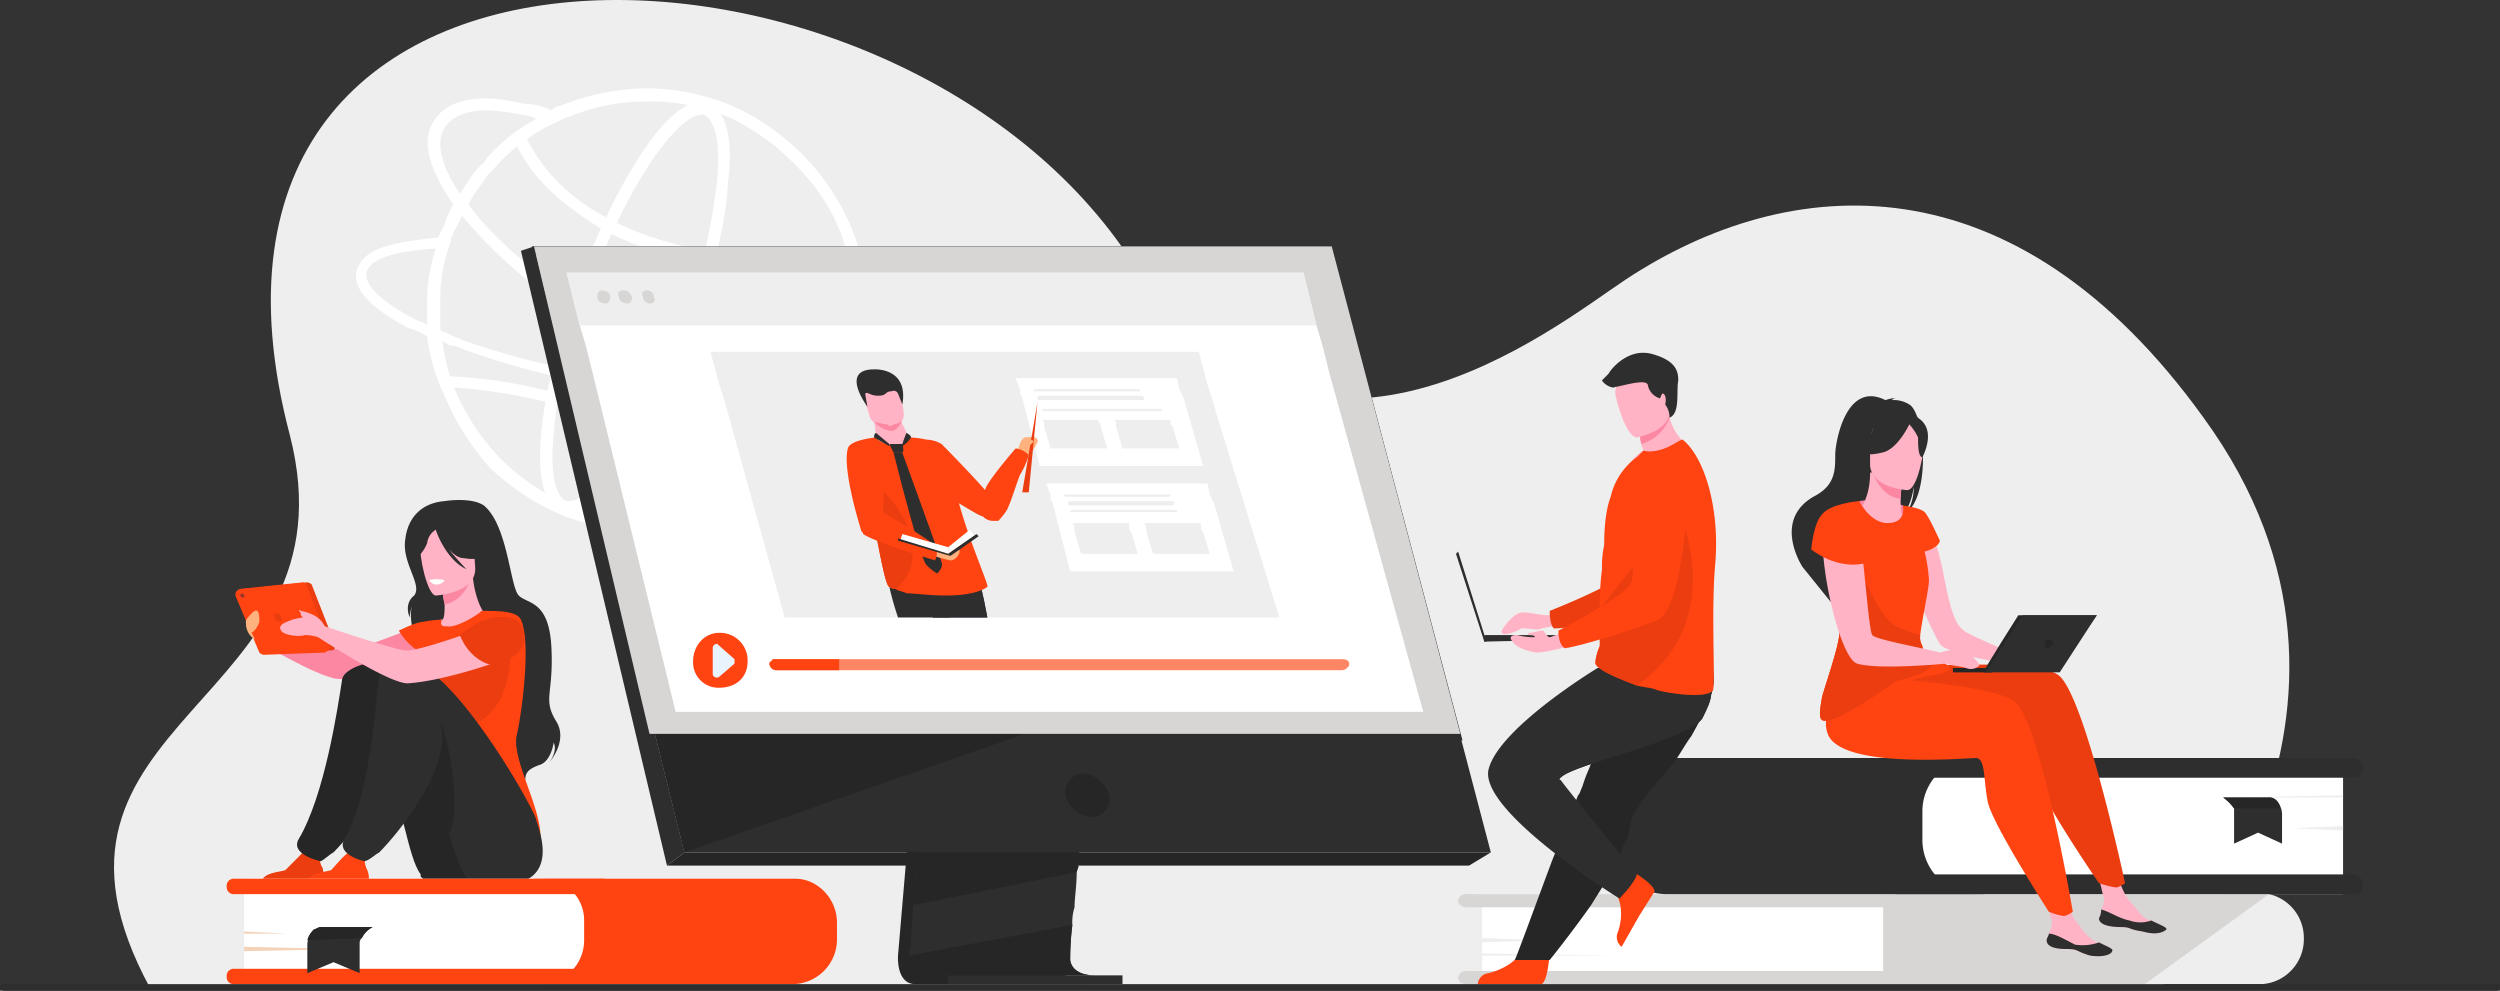 <svg id="img-slider-3" xmlns="http://www.w3.org/2000/svg" width="544" height="215.584" viewBox="0 0 544 215.584">
  <rect x="0" y="0" width="544" height="215.584" fill="#333333" stroke="none"/>
  <path id="Caminho_491" data-name="Caminho 491" d="M568.519,396.882S624.958,337.16,578,272.66c-41.262-57.333-90.113-53.511-125.684-30.1-15.177,10.033-70.194,54.944-107.187-3.344-50.748-79.311-215.8-85.044-183.547,37.266,15.177,59.244-62.605,61.155-30.354,120.4Z" transform="translate(-98.506 -181.775)" fill="#eee"/>
  <path id="Caminho_492" data-name="Caminho 492" d="M226.365,464s-16.126,6.689-18.971,6.689S187,465.433,187,465.433l.474,2.867s13.28,8.122,18.023,8.6,20.868-4.3,22.765-5.256C229.685,470.689,230.634,464.956,226.365,464Z" transform="translate(-131.983 -329.16)" fill="#fc87a3"/>
  <path id="Caminho_493" data-name="Caminho 493" d="M265.4,409.739s5.691-.956,8.537.956c5.217,4.3,5.691,17.678,7.588,19.589s6.64.956,7.114,11.467c.474,10.033-1.9,10.989.949,15.766,2.846,4.3-1.423,9.078-1.423,9.078s1.9-2.389.949-4.3c0,0-.474,3.822-2.846,4.778-2.846.956-3.32,1.911-3.32,3.344,0,0-21.817-11.467-21.817-19.589-.474-7.644-4.743-15.767-2.371-19.111a6.643,6.643,0,0,0-.949,3.344s-1.423-2.867.949-4.778c1.9-2.389-2.846-7.167-1.9-12.422C257.334,414.039,259.705,410.217,265.4,409.739Z" transform="translate(-168.643 -300.699)" fill="#2e2e2e"/>
  <path id="Caminho_494" data-name="Caminho 494" d="M265,461.722c1.423.956,3.32,1.433,5.691,2.389,8.063,1.911,11.383-5.255,12.331-10.033a3.468,3.468,0,0,0-2.846-.956h-1.423c-.949-.956-2.371-3.822-2.846-8.122h-.474l-6.166,1.911a18.025,18.025,0,0,0,.474,3.822c0,1.433,0,2.867-.474,3.344h-.474v.478C268.32,454.556,266.423,457.422,265,461.722Z" transform="translate(-172.99 -319.238)" fill="#ffb3c5"/>
  <path id="Caminho_495" data-name="Caminho 495" d="M274,446.911a18.026,18.026,0,0,0,.474,3.822c3.32-.478,5.217-3.822,5.691-5.733Z" transform="translate(-177.721 -319.238)" fill="#fc87a3"/>
  <path id="Caminho_496" data-name="Caminho 496" d="M267.238,436.289s9.011-.478,8.537-6.211c-.474-5.255.474-9.078-5.217-9.078s-6.64,2.389-6.64,4.3C263.444,427.211,265.341,436.289,267.238,436.289Z" transform="translate(-172.382 -306.704)" fill="#ffb3c5"/>
  <path id="Caminho_497" data-name="Caminho 497" d="M262.364,420.79c.949-1.433,2.371-1.433,2.846-.956a6.258,6.258,0,0,1,8.063.956,8.314,8.314,0,0,0,3.794,5.733,9.412,9.412,0,0,1-5.217.478c-1.423,0-2.371-.956-3.32-1.911,1.9,2.389,3.794,4.3,3.794,4.3-4.269-1.911-6.64-8.122-6.64-8.6a3.93,3.93,0,0,0-1.9,2.867c-.474,1.433-1.9,3.344-2.846,3.344A9.888,9.888,0,0,1,262.364,420.79Z" transform="translate(-170.828 -305.539)" fill="#2e2e2e"/>
  <path id="Caminho_498" data-name="Caminho 498" d="M279.611,487.233c.949-3.822,3.32-20.067.949-25.322C279.611,460,275.817,460,272.023,460c-.949.956-5.691,3.822-7.589,3.344h-.474c-.949,0-.949-.956-.474-1.433a24.039,24.039,0,0,0-4.269.478c-1.423,0-5.217,1.911-5.217,1.911a13.5,13.5,0,0,0,4.743,4.778c-.474,4.3,0,6.211,4.743,15.767,3.32,8.122-.474,15.767-.474,15.767s21.343,17.678,21.817,8.6C284.828,502.522,278.663,492.489,279.611,487.233Z" transform="translate(-167.207 -327.071)" fill="#ff4311"/>
  <path id="Caminho_499" data-name="Caminho 499" d="M247.822,532.255c-.949,0-1.9-.956-2.846-1.911v-.478c-2.846-3.822-3.794-15.289-9.011-27.711-1.423-2.867-6.166-3.344-7.588-6.689,0,0-3.32-10.989,6.166-11.467,9.486,0,25.137,30.578,25.611,33.922C260.153,520.789,266.319,534.166,247.822,532.255Z" transform="translate(-153.44 -339.604)" fill="#262626"/>
  <path id="Caminho_500" data-name="Caminho 500" d="M191,576.689h13.28a7.159,7.159,0,0,0,0-3.344,2.863,2.863,0,0,1,0-3.344,4.25,4.25,0,0,1-2.371.478c-.474,0-1.423-.478-1.9-.478l-3.794,3.822C195.269,574.3,191,574.3,191,576.689Z" transform="translate(-134.086 -384.516)" fill="#eb3d0f"/>
  <path id="Caminho_501" data-name="Caminho 501" d="M282.562,473s1.9,15.767-9.486,19.111c-11.383,3.822-14.7-14.811-5.217-15.767A100.384,100.384,0,0,0,282.562,473Z" transform="translate(-171.581 -333.86)" fill="#eb3d0f"/>
  <path id="Caminho_502" data-name="Caminho 502" d="M217.108,487.07c-.949,6.211-3.794,25.322-9.486,34.878-1.9,3.344,4.743,4.778,4.743,4.778.474,0,1.9-1.433,2.846-1.911,4.269-4.3,13.754-16.244,13.754-25.322,0-4.778,0-13.378-3.32-15.767C223.748,482.77,217.582,484.681,217.108,487.07Z" transform="translate(-142.646 -339.33)" fill="#262626"/>
  <path id="Caminho_503" data-name="Caminho 503" d="M264.91,531.249a14.114,14.114,0,0,1-1.423-1.911c-.949-1.433-1.9-4.778-3.32-8.6-1.423-4.3-3.32-9.556-5.217-14.811-.949-1.433-1.423-3.344-2.371-4.778-1.423-3.344-5.217-2.867-6.166-6.211,0,0-5.217-11.467,4.269-11.944s27.508,31.055,28.457,34.4S285.779,534.594,264.91,531.249Z" transform="translate(-162.466 -339.076)" fill="#2e2e2e"/>
  <path id="Caminho_504" data-name="Caminho 504" d="M212,576.689h13.28a4.716,4.716,0,0,0-.474-3.344c-.474-1.433-.474-2.389.474-3.344a4.25,4.25,0,0,1-2.371.478c-.949,0-1.423-.478-1.9-.478-.949.478-3.32,3.344-3.794,3.822C216.269,574.3,212,574.3,212,576.689Z" transform="translate(-145.126 -384.516)" fill="#ff4311"/>
  <path id="Caminho_505" data-name="Caminho 505" d="M271.217,535.889c-1.423-4.3-3.32-9.555-5.217-14.811.474-3.822,1.423-7.644,3.794-9.078C269.794,512,274.537,527.767,271.217,535.889Z" transform="translate(-173.515 -354.227)" fill="#262626"/>
  <path id="Caminho_506" data-name="Caminho 506" d="M236.187,486.764c-.949,6.211-1.9,25.8-7.588,35.355-1.9,3.344,4.268,4.778,4.268,4.778.949,0,2.371-1.433,3.32-1.911,4.269-4.3,13.754-16.244,13.754-25.322,0-4.778-5.691-12.9-8.537-15.289C239.032,482.942,236.187,484.375,236.187,486.764Z" transform="translate(-153.662 -339.502)" fill="#2e2e2e"/>
  <path id="Caminho_507" data-name="Caminho 507" d="M182.257,448.433,196.011,447a1.652,1.652,0,0,1,.949.478l5.217,13.378a1.024,1.024,0,0,1-.949.956l-13.754.478c-.474,0-.474,0-.949-.478l-4.743-11.944A.918.918,0,0,1,182.257,448.433Z" transform="translate(-129.137 -320.282)" fill="#eb3d0f"/>
  <path id="Caminho_508" data-name="Caminho 508" d="M179.949,448.433,193.7,447c.474,0,.474.478.949.956l4.743,12.9c.474.478,0,.956-.949,1.433l-13.28.478a1.652,1.652,0,0,1-.949-.478L179,449.867C179,449.389,179,448.911,179.949,448.433Z" transform="translate(-127.778 -320.282)" fill="#ff4311"/>
  <path id="Caminho_509" data-name="Caminho 509" d="M196.782,461.956c-.474-.478,0-.956.474-.956a1.024,1.024,0,0,1,.949.956c.474.478,0,.956-.474.956A1.024,1.024,0,0,1,196.782,461.956Z" transform="translate(-137.023 -327.593)" fill="#eb3d0f"/>
  <path id="Caminho_510" data-name="Caminho 510" d="M181,452.478l.474-.478a.467.467,0,0,1,.474.478v.478C181.474,452.956,181.474,452.956,181,452.478Z" transform="translate(-128.829 -322.893)" fill="#9e332e"/>
  <path id="Caminho_511" data-name="Caminho 511" d="M248.607,461.695s-18.971,7.167-21.817,6.689c-1.9,0-17.548-5.256-17.548-5.256a5.259,5.259,0,0,0-2.371-2.389,9.508,9.508,0,0,0-2.846-.956c-.474-.478-.474,0,0,.478,0,.478,0,.478.474.956a20.407,20.407,0,0,0-2.371.478c-.949.478-3.32.956-2.371,2.389.474.956,3.794,1.433,5.217.956a10.272,10.272,0,0,1,2.846.478S223,475.55,227.265,475.55c8.063-.478,21.817-5.256,23.24-6.211C252.4,468.384,253.35,462.65,248.607,461.695Z" transform="translate(-138.574 -326.855)" fill="#ffb3c5"/>
  <path id="Caminho_512" data-name="Caminho 512" d="M183.893,461.829s1.423-1.911,1.9-1.911c.949-.478.949,1.433.949,2.389-.474,1.433-1.423,2.389-1.9,2.389C184.841,464.7,183.418,463.262,183.893,461.829Z" transform="translate(-130.299 -326.989)" fill="#ffb27d"/>
  <path id="Caminho_513" data-name="Caminho 513" d="M183.957,465a3.775,3.775,0,0,0,1.9,3.822Z" transform="translate(-130.363 -329.682)" fill="#ffb27d"/>
  <path id="Caminho_514" data-name="Caminho 514" d="M268,445.768s.949-.478,3.32,0a2.053,2.053,0,0,1-1.9.956A1.756,1.756,0,0,1,268,445.768Z" transform="translate(-174.567 -319.528)" fill="#fff"/>
  <path id="Caminho_515" data-name="Caminho 515" d="M282,466.678s1.9,5.733,7.589,6.689c0,0,9.96-2.867,5.217-9.555C294.806,463.812,290.063,459.989,282,466.678Z" transform="translate(-181.927 -328.494)" fill="#eb3d0f"/>
  <path id="Caminho_516" data-name="Caminho 516" d="M356.639,287.933h0c-.474.956-.949,1.433-.949,2.389a43.927,43.927,0,0,1-9.011,11.944A48.306,48.306,0,0,1,332.451,312.3a47.71,47.71,0,0,1-35.1,0,44.809,44.809,0,0,1-14.7-10.033,50.151,50.151,0,0,1-9.486-14.333,41.565,41.565,0,0,1-2.846-10.989,3.6,3.6,0,0,1-.474-2.389v-5.733a35.866,35.866,0,0,1,1.9-12.422c0-.478.474-.956.474-1.911.474-.478.474-1.433.949-1.911l1.423-2.867c.474-.956.949-1.433,1.423-2.389.949-2.389,2.846-4.3,4.269-6.689.949-.478,1.423-1.433,2.371-2.389h0a39.462,39.462,0,0,1,11.857-8.6l2.846-1.433h.474a43.465,43.465,0,0,1,17.074-3.344,44.136,44.136,0,0,1,17.548,3.344,48.307,48.307,0,0,1,14.228,10.033,43.188,43.188,0,0,1,9.96,14.333,48.725,48.725,0,0,1,0,35.355Zm2.371-36.311a50.761,50.761,0,0,0-25.611-25.8A49.284,49.284,0,0,0,314.9,222a51.715,51.715,0,0,0-18.971,3.822,3.585,3.585,0,0,0-1.9.956,11.866,11.866,0,0,0-3.32,1.911,37.09,37.09,0,0,0-9.96,7.644,6.592,6.592,0,0,0-1.423,1.911c-.949.478-1.423,1.433-2.371,2.389l-2.846,4.3a10.457,10.457,0,0,0-1.423,2.389,17.036,17.036,0,0,0-1.9,4.3l-1.423,2.867c0,.956-.474,1.433-.474,2.389a37.455,37.455,0,0,0-1.9,10.033v9.078a40.465,40.465,0,0,0,3.794,12.9,55.226,55.226,0,0,0,9.96,15.767,52.5,52.5,0,0,0,15.177,10.033,51.715,51.715,0,0,0,18.971,3.822,49.284,49.284,0,0,0,18.5-3.822,46.827,46.827,0,0,0,15.177-10.033,48.532,48.532,0,0,0,10.434-15.289v-.478c.474-.478.474-.956.949-1.911a49.538,49.538,0,0,0,2.846-16.722A48.394,48.394,0,0,0,359.01,251.622Zm-89.165,18.633v-1.433a35.866,35.866,0,0,1,1.9-12.422,5.975,5.975,0,0,0-2.846.478,37.455,37.455,0,0,0-1.9,10.033V273.6a6.708,6.708,0,0,1,2.846.956v-4.3Z" transform="translate(-174.041 -202.782)" fill="#fff"/>
  <path id="Caminho_517" data-name="Caminho 517" d="M350.852,315.322h-3.794a3.822,3.822,0,0,1,.949,4.3c-.949,1.433-2.846,2.389-5.217,2.867-.949.478-2.371.478-3.32.956a86.472,86.472,0,0,1-12.331.956,199.433,199.433,0,0,1-41.737-4.778,191.916,191.916,0,0,1-27.508-7.167c-.949-.478-2.371-.956-3.32-1.433-.474-.478-1.423-.478-1.9-.956a6.708,6.708,0,0,0-2.846-.956,3.585,3.585,0,0,0-1.9-.956c-8.537-4.3-12.806-8.6-10.908-11.467,1.423-2.389,6.64-3.822,14.7-4.3a5.976,5.976,0,0,1,2.846-.478c0-.478.474-.956.474-1.911H252.2c-9.96.956-15.177,2.389-17.074,5.733-2.371,3.822.474,8.6,10.434,13.856a16.783,16.783,0,0,1,4.268,1.911,8.744,8.744,0,0,0,3.32.956c.474.478.949.478,1.423.956a8.743,8.743,0,0,1,3.32.956,163.565,163.565,0,0,0,26.56,7.167,228.51,228.51,0,0,0,37.942,4.778h5.217c3.794,0,7.589-.478,10.909-.478a30.058,30.058,0,0,1,3.32-.956c4.743-.956,8.063-2.389,9.011-4.778C351.8,318.667,351.8,317.233,350.852,315.322Z" transform="translate(-156.871 -238.293)" fill="#fff"/>
  <path id="Caminho_518" data-name="Caminho 518" d="M347.74,281.27h-.474c-1.423,2.389-4.743,3.822-9.011,3.822a46.961,46.961,0,0,1-7.588-.956,94.643,94.643,0,0,1-30.354-12.9c-9.96-6.689-18.971-14.333-24.188-21.5a.467.467,0,0,1-.474-.478c-.474-.478-.949-1.433-1.423-1.911-4.269-6.211-5.217-11.467-3.32-14.333,1.423-2.389,4.743-3.822,9.486-3.822a48.987,48.987,0,0,1,7.114.956,8.744,8.744,0,0,1,3.32.956,11.1,11.1,0,0,1,3.794.956l2.846-1.433h.474a32.529,32.529,0,0,0-3.794-1.433,14.516,14.516,0,0,0-6.166-1.433c-9.486-2.389-16.6-.956-19.445,3.822-2.846,4.3-.949,10.511,4.269,18.155a1.024,1.024,0,0,0,.949.956c0,.478.474.956.949,1.433a97.525,97.525,0,0,0,24.188,21.022c10.908,6.689,21.817,11.467,31.3,13.856a48.421,48.421,0,0,0,8.063.478c5.217,0,9.486-1.433,11.383-4.778.474-.478.474-.956.949-1.433Z" transform="translate(-174.153 -205.197)" fill="#fff"/>
  <path id="Caminho_519" data-name="Caminho 519" d="M353.987,230.867c-5.217,0-16.125,14.811-24.663,38.222-4.268,11.467-7.114,22.933-7.588,31.533-.949,9.555.949,13.855,2.846,14.333h.474c5.217,0,16.126-14.333,24.663-38.222a131.215,131.215,0,0,0,7.589-31.533c.949-9.555-.949-13.378-2.846-14.333Zm-28.931,86.955a1.734,1.734,0,0,1-1.423-.478c-8.537-2.867-4.743-27.233,3.32-49.211C334.068,248.544,345.45,228,353.987,228c.474,0,.949.478,1.423.478,4.743,1.911,5.217,10.033,4.269,17.2-.474,9.078-3.32,20.067-7.589,32.011C344.976,297.278,333.593,317.822,325.056,317.822Z" transform="translate(-201.269 -205.915)" fill="#fff"/>
  <path id="Caminho_520" data-name="Caminho 520" d="M367.657,272.1a101.088,101.088,0,0,1-25.137-2.867Q329,266.367,319.754,259.2c-10.908-7.644-13.28-15.767-13.754-16.244l2.371-.956c.474,0,2.846,8.122,12.806,15.289,9.486,6.689,27.508,14.333,59.759,11.467l.474,2.389C376.668,271.622,371.925,272.1,367.657,272.1Z" transform="translate(-194.544 -213.226)" fill="#fff"/>
  <path id="Caminho_521" data-name="Caminho 521" d="M341.3,380.233c-18.023-13.378-35.571-19.589-46.954-21.978-12.806-2.867-20.868-2.867-21.343-2.867V353a106.855,106.855,0,0,1,21.817,2.867c11.857,2.389,29.88,8.6,47.9,22.455Z" transform="translate(-177.195 -271.193)" fill="#fff"/>
  <path id="Caminho_522" data-name="Caminho 522" d="M1026.536,598.555a9.761,9.761,0,0,1-2.846,7.167,9.616,9.616,0,0,1-7.114,2.867H935V589h83.948A9.747,9.747,0,0,1,1026.536,598.555Z" transform="translate(-525.221 -394.438)" fill="#eee"/>
  <path id="Caminho_523" data-name="Caminho 523" d="M853.445,598.555a9.761,9.761,0,0,1-2.846,7.167h0a9.616,9.616,0,0,1-7.114,2.867H751V589h92.959c2.371,0,5.217.956,6.64,2.867A9.467,9.467,0,0,1,853.445,598.555Z" transform="translate(-428.489 -394.438)" fill="#fff"/>
  <path id="Caminho_524" data-name="Caminho 524" d="M855.25,625.433c0,.478,0,.956-.474.956,0,.478-.474.478-.948.478H741.9c-.948,0-1.9-.478-1.9-1.433a1.672,1.672,0,0,1,.474-.956A1.734,1.734,0,0,1,741.9,624h111.93A1.262,1.262,0,0,1,855.25,625.433Z" transform="translate(-422.706 -412.716)" fill="#d8d5d5"/>
  <path id="Caminho_525" data-name="Caminho 525" d="M855.25,590.433c0,.478,0,.956-.474.956,0,.478-.474.478-.948.478H741.9c-.948,0-1.9-.478-1.9-1.433a1.672,1.672,0,0,1,.474-.955A1.734,1.734,0,0,1,741.9,589h111.93A1.262,1.262,0,0,1,855.25,590.433Z" transform="translate(-422.706 -394.438)" fill="#d8d5d5"/>
  <path id="Caminho_526" data-name="Caminho 526" d="M751,609l12.331.478L751,609.956Z" transform="translate(-428.489 -404.883)" fill="#eee"/>
  <path id="Caminho_527" data-name="Caminho 527" d="M751,616l29.405.478H751Z" transform="translate(-428.489 -408.538)" fill="#eee"/>
  <path id="Caminho_528" data-name="Caminho 528" d="M1018.948,589l-27.034,19.589H935V589h83.948Z" transform="translate(-525.221 -394.438)" fill="#d8d5d5"/>
  <path id="Caminho_529" data-name="Caminho 529" d="M371.965,604.933H316V582h56.914c4.743,0,9.011,4.3,9.011,9.555V594.9A9.762,9.762,0,0,1,371.965,604.933Z" transform="translate(-199.801 -390.783)" fill="#ff4311"/>
  <path id="Caminho_530" data-name="Caminho 530" d="M247.5,604.933H183V582h64.977a9.038,9.038,0,0,1,9.011,9.078v4.3A9.549,9.549,0,0,1,247.5,604.933Z" transform="translate(-129.881 -390.783)" fill="#fff"/>
  <path id="Caminho_531" data-name="Caminho 531" d="M257.051,626.345H176.423A1.519,1.519,0,0,1,175,624.911v-.478A1.519,1.519,0,0,1,176.423,623h80.628a1.519,1.519,0,0,1,1.423,1.433v.478A1.519,1.519,0,0,1,257.051,626.345Z" transform="translate(-125.675 -412.194)" fill="#ff4311"/>
  <path id="Caminho_532" data-name="Caminho 532" d="M257.051,585.345H176.423A1.519,1.519,0,0,1,175,583.911v-.478A1.519,1.519,0,0,1,176.423,582h80.628a1.519,1.519,0,0,1,1.423,1.433v.478A1.519,1.519,0,0,1,257.051,585.345Z" transform="translate(-125.675 -390.783)" fill="#ff4311"/>
  <path id="Caminho_533" data-name="Caminho 533" d="M183,606l9.011.478H183Z" transform="translate(-129.881 -403.316)" fill="#f4d2b8"/>
  <path id="Caminho_534" data-name="Caminho 534" d="M183,613l21.343.478L183,613.956Z" transform="translate(-129.881 -406.972)" fill="#f4d2b8"/>
  <path id="Caminho_535" data-name="Caminho 535" d="M491.52,406.956l-8.537,99.855s-.474,6.211,3.794,6.211H523.3s-5.217-1.433-5.217-4.3c0-3.344,9.486-102.722,9.486-102.722Z" transform="translate(-287.579 -298.871)" fill="#262626"/>
  <path id="Caminho_536" data-name="Caminho 536" d="M528.314,509.022h-36.52c-2.846,0-3.794-2.867-3.794-4.3a4.97,4.97,0,0,1,.474-1.911v-2.389l.474-6.689.474-5.733.948-7.644.474-6.211,5.691-71.189L532.582,402s-3.794,41.566-6.64,72.144a72.306,72.306,0,0,0-.949,9.556c0,.956-.474,1.911-.474,2.867,0,2.867-.474,5.733-.474,7.644a10.591,10.591,0,0,0-.474,3.822,59.764,59.764,0,0,0-.474,7.167v.478C523.571,509.022,527.84,509.022,528.314,509.022Z" transform="translate(-290.225 -296.782)" fill="#2e2e2e"/>
  <path id="Caminho_537" data-name="Caminho 537" d="M316,294l20.394,82.177,2.846,11.467,9.486,38.222H524.209L489.587,294Z" transform="translate(-199.801 -240.382)" fill="#2e2e2e"/>
  <path id="Caminho_538" data-name="Caminho 538" d="M312.846,294l-2.846.956,31.777,133.777,3.794-2.867Z" transform="translate(-196.647 -240.382)" fill="#2e2e2e"/>
  <path id="Caminho_539" data-name="Caminho 539" d="M377,572.867H551.535L556.278,570H380.794Z" transform="translate(-231.87 -384.516)" fill="#262626"/>
  <path id="Caminho_540" data-name="Caminho 540" d="M506,627.911h37.943V626H506Z" transform="translate(-299.688 -413.76)" fill="#2e2e2e"/>
  <path id="Caminho_541" data-name="Caminho 541" d="M515.146,401.5,486.69,295.911H315V294H489.061l28.457,107.5Z" transform="translate(-199.276 -240.382)" fill="#2e2e2e"/>
  <path id="Caminho_542" data-name="Caminho 542" d="M526.045,576l-.474,1.433L490,584.6l.474-5.733.474-2.867Z" transform="translate(-291.276 -387.649)" fill="#262626"/>
  <path id="Caminho_543" data-name="Caminho 543" d="M528.314,613.989h-36.52c-2.846,0-3.794-2.867-3.794-4.3L523.571,603a59.762,59.762,0,0,0-.474,7.167v.478C523.571,613.989,527.84,613.989,528.314,613.989Z" transform="translate(-290.225 -401.749)" fill="#262626"/>
  <path id="Caminho_544" data-name="Caminho 544" d="M451.319,501.467l-76.833,26.756L365,490Z" transform="translate(-225.562 -342.738)" fill="#262626"/>
  <path id="Caminho_545" data-name="Caminho 545" d="M316,294H489.587l27.983,106.066H341.137Z" transform="translate(-199.801 -240.382)" fill="#d8d5d5"/>
  <path id="Caminho_546" data-name="Caminho 546" d="M569.4,538.778A6.607,6.607,0,0,0,563.713,534a4.037,4.037,0,0,0-3.794,4.778,6.113,6.113,0,0,0,5.691,4.778A4.037,4.037,0,0,0,569.4,538.778Z" transform="translate(-327.996 -365.716)" fill="#262626"/>
  <path id="Caminho_547" data-name="Caminho 547" d="M517.392,401.555H354.714l-18.023-73.577-1.423-5.733-1.423-4.778L331,306H491.307l2.846,11.467,1.423,4.778L497,327.978Z" transform="translate(-207.687 -246.649)" fill="#fff"/>
  <path id="Caminho_548" data-name="Caminho 548" d="M494.153,317.467H333.846L331,306H491.307Z" transform="translate(-207.687 -246.649)" fill="#eee"/>
  <path id="Caminho_549" data-name="Caminho 549" d="M345,315.433c0-.956.474-1.433.949-1.433.949,0,1.9.478,1.9,1.433s-.474,1.433-.949,1.433C345.949,316.867,345,316.389,345,315.433Z" transform="translate(-215.047 -250.826)" fill="#d8d5d5"/>
  <path id="Caminho_550" data-name="Caminho 550" d="M354.794,315.433c-.474-.956,0-1.433.949-1.433s1.423.478,1.9,1.433c0,.956-.474,1.433-.949,1.433C355.742,316.867,354.794,316.389,354.794,315.433Z" transform="translate(-220.098 -250.826)" fill="#d8d5d5"/>
  <path id="Caminho_551" data-name="Caminho 551" d="M365.794,315.433c-.474-.956,0-1.433.949-1.433a1.519,1.519,0,0,1,1.423,1.433c.474.956,0,1.433-.949,1.433A1.519,1.519,0,0,1,365.794,315.433Z" transform="translate(-225.881 -250.826)" fill="#d8d5d5"/>
  <path id="Caminho_552" data-name="Caminho 552" d="M389,476.211c0-3.344,2.371-6.211,5.691-6.211a6,6,0,0,1,6.166,6.211c0,3.344-2.371,5.733-6.166,5.733A5.5,5.5,0,0,1,389,476.211Z" transform="translate(-238.179 -332.293)" fill="#ff4311"/>
  <path id="Caminho_553" data-name="Caminho 553" d="M398.949,475l3.794,3.344v.955l-3.32,2.867a.907.907,0,0,1-1.423-.478v-5.733A.931.931,0,0,1,398.949,475Z" transform="translate(-242.91 -334.904)" fill="#e9f3fe"/>
  <path id="Caminho_554" data-name="Caminho 554" d="M550.159,482.956c0,.478,0,.478-.474.956a1.652,1.652,0,0,1-.949.478H425.423A1.521,1.521,0,0,1,424,482.956a.467.467,0,0,1,.474-.478c0-.478.474-.478.949-.478H548.736C549.685,482,550.159,482.478,550.159,482.956Z" transform="translate(-256.579 -338.56)" fill="#ff8665"/>
  <path id="Caminho_555" data-name="Caminho 555" d="M439.177,482v2.389H425.423A1.521,1.521,0,0,1,424,482.956a.467.467,0,0,1,.474-.478c0-.478.474-.478.949-.478Z" transform="translate(-256.579 -338.56)" fill="#ff4311"/>
  <path id="Caminho_556" data-name="Caminho 556" d="M520.787,399.811H413.126l-12.331-44.433-.949-3.344-.949-2.867L397,342H503.239l1.9,7.167.949,2.867.949,3.344Z" transform="translate(-242.385 -265.449)" fill="#eee"/>
  <path id="Caminho_557" data-name="Caminho 557" d="M577.788,373.111H542.217L538.423,358.3l-.474-.956v-.956L537,354h35.1l.474,2.389.474.956.474.956Z" transform="translate(-315.985 -271.715)" fill="#fff"/>
  <path id="Caminho_558" data-name="Caminho 558" d="M563.228,379.211H550.9l-1.423-4.778v-.956L549,373h12.331v.478l.474.478v.478Z" transform="translate(-322.294 -281.638)" fill="#eee"/>
  <path id="Caminho_559" data-name="Caminho 559" d="M596.229,379.211H583.9l-1.423-4.778v-.956L582,373h12.331v.956l.474.478Z" transform="translate(-339.643 -281.638)" fill="#eee"/>
  <path id="Caminho_560" data-name="Caminho 560" d="M567.766,359.478H545a.466.466,0,0,1,.474-.478h22.291c.474,0,.474,0,.474.478Z" transform="translate(-320.191 -274.326)" fill="#eee"/>
  <path id="Caminho_561" data-name="Caminho 561" d="M569.766,362.956H547.474c-.474,0-.474,0-.474-.478a.467.467,0,0,1,.474-.478h22.291l.474.478A.466.466,0,0,1,569.766,362.956Z" transform="translate(-321.242 -275.893)" fill="#eee"/>
  <path id="Caminho_562" data-name="Caminho 562" d="M574.611,368.478H549.474A.466.466,0,0,1,549,368h26.086C575.086,368.478,575.086,368.478,574.611,368.478Z" transform="translate(-322.294 -279.026)" fill="#eee"/>
  <path id="Caminho_563" data-name="Caminho 563" d="M591.788,421.111H556.217L552.423,406.3l-.474-.955v-.956L551,402h35.1l.474,2.389.474.956.474.955Z" transform="translate(-323.345 -296.782)" fill="#fff"/>
  <path id="Caminho_564" data-name="Caminho 564" d="M577.228,426.689H564.9l-1.423-4.778v-.956L563,420h12.331v1.433l.474.478Z" transform="translate(-329.654 -306.182)" fill="#eee"/>
  <path id="Caminho_565" data-name="Caminho 565" d="M610.229,426.689H597.9l-1.423-4.778v-.956L596,420h12.331v1.433l.474.478Z" transform="translate(-347.003 -306.182)" fill="#eee"/>
  <path id="Caminho_566" data-name="Caminho 566" d="M581.766,407.478H559.474A.466.466,0,0,1,559,407h23.24C582.24,407.478,582.24,407.478,581.766,407.478Z" transform="translate(-327.551 -299.393)" fill="#eee"/>
  <path id="Caminho_567" data-name="Caminho 567" d="M583.766,410.956H561.474a.478.478,0,0,1,0-.956h22.291l.474.478Z" transform="translate(-328.603 -300.96)" fill="#eee"/>
  <path id="Caminho_568" data-name="Caminho 568" d="M584.766,414.478H562a.466.466,0,0,1,.474-.478h22.291c.474,0,.474,0,.474.478Z" transform="translate(-329.128 -303.049)" fill="#eee"/>
  <path id="Caminho_569" data-name="Caminho 569" d="M226.228,604a5.253,5.253,0,0,0-2.371,2.389,1.485,1.485,0,0,0-.474.955v6.689l-5.691-2.389L212,614.033v-6.211a5.181,5.181,0,0,1,1.423-3.344c.474,0,.949-.478,1.423-.478Z" transform="translate(-145.126 -402.271)" fill="#2e2e2e"/>
  <path id="Caminho_570" data-name="Caminho 570" d="M226.228,604a5.253,5.253,0,0,0-2.371,2.389L212,606.867A3.8,3.8,0,0,1,214.846,604Z" transform="translate(-145.126 -402.271)" fill="#262626"/>
  <path id="Caminho_571" data-name="Caminho 571" d="M821.806,556.622h68.771V527H820.857A11.785,11.785,0,0,0,809,538.944V544.2A12.7,12.7,0,0,0,821.806,556.622Z" transform="translate(-458.981 -362.06)" fill="#2e2e2e"/>
  <path id="Caminho_572" data-name="Caminho 572" d="M964.857,556.622h79.679V527H964.383A11.584,11.584,0,0,0,953,538.467v6.211A11.785,11.785,0,0,0,964.857,556.622Z" transform="translate(-534.684 -362.06)" fill="#fff"/>
  <path id="Caminho_573" data-name="Caminho 573" d="M939.9,584.3h99.125a1.743,1.743,0,0,0,1.9-1.911v-.478a2.048,2.048,0,0,0-1.9-1.911H939.9a2.048,2.048,0,0,0-1.9,1.911v.478A1.743,1.743,0,0,0,939.9,584.3Z" transform="translate(-526.799 -389.738)" fill="#2e2e2e"/>
  <path id="Caminho_574" data-name="Caminho 574" d="M939.9,531.3h99.125a1.743,1.743,0,0,0,1.9-1.911v-.478a2.048,2.048,0,0,0-1.9-1.911H939.9a2.048,2.048,0,0,0-1.9,1.911v.478A1.743,1.743,0,0,0,939.9,531.3Z" transform="translate(-526.799 -362.06)" fill="#2e2e2e"/>
  <path id="Caminho_575" data-name="Caminho 575" d="M1133.383,558l-11.383.478,11.383.478Z" transform="translate(-623.531 -378.249)" fill="#eee"/>
  <path id="Caminho_576" data-name="Caminho 576" d="M1116.56,544l-26.56.478h26.56Z" transform="translate(-606.708 -370.938)" fill="#eee"/>
  <path id="Caminho_577" data-name="Caminho 577" d="M1091,545a9.725,9.725,0,0,1,2.372,2.389v7.644l5.217-2.389,5.217,2.389v-6.211a4.353,4.353,0,0,0-1.423-3.344,1.735,1.735,0,0,0-1.423-.478Z" transform="translate(-607.234 -371.46)" fill="#2e2e2e"/>
  <path id="Caminho_578" data-name="Caminho 578" d="M1091,545a9.725,9.725,0,0,1,2.372,2.389h9.96A2.334,2.334,0,0,0,1100.96,545Z" transform="translate(-607.234 -371.46)" fill="#262626"/>
  <path id="Caminho_579" data-name="Caminho 579" d="M774.177,457s-3.32,2.389-4.269,2.389c-1.423,0-5.217-.956-6.166-.478-1.423.478-3.32,2.867-3.794,3.822-.474,1.433,2.846.478,4.268-.478h.949c.949,0,2.846.478,3.32,0a59.062,59.062,0,0,1,7.114-.956Z" transform="translate(-433.17 -325.504)" fill="#ffb3c5"/>
  <path id="Caminho_580" data-name="Caminho 580" d="M764.651,613.978s-.474,6.689-1.9,6.689H749a2.606,2.606,0,0,1,2.371-2.389c1.9-.478,5.691-1.911,7.114-4.778C759.909,610.156,764.651,613.978,764.651,613.978Z" transform="translate(-427.438 -406.516)" fill="#ff4311"/>
  <path id="Caminho_581" data-name="Caminho 581" d="M813.777,392.867s-3.794,27.233-9.96,29.622c-2.846,1.433-16.6,4.3-20.868,4.3,0,0-.949-.478-.949-3.822,0,0,14.7-5.733,16.6-8.6,3.32-4.3-1.9-17.678,1.9-21.5C804.291,388.567,810.931,387.133,813.777,392.867Z" transform="translate(-444.786 -290.038)" fill="#eb3d0f"/>
  <path id="Caminho_582" data-name="Caminho 582" d="M804.417,499.758c-1.423,1.911-2.372,3.822-3.794,5.733-4.269,5.256-8.537,9.556-9.486,13.378,0,.955-.474,1.911-.474,2.867a15.942,15.942,0,0,0-1.423,2.867c-1.423,3.822-4.268,8.122-6.64,11.944-4.743,6.689-9.011,11.944-9.011,11.944H766c.474-.956,3.794-10.033,8.063-21.5l5.691-14.333c.474-.478.474-.956.949-1.911a33.083,33.083,0,0,1,1.423-3.822c4.268-10.989,7.588-19.111,7.588-19.111s17.074-6.689,18.971-2.389C810.108,488.769,808.685,492.113,804.417,499.758Z" transform="translate(-436.375 -339.595)" fill="#262626"/>
  <path id="Caminho_583" data-name="Caminho 583" d="M814.859,578s5.691,3.344,5.217,4.778l-3.32,5.256-3.794,6.689a2.669,2.669,0,0,1-.949-2.867c.949-2.389,1.423-6.211-.474-9.078S814.859,578,814.859,578Z" transform="translate(-460.098 -388.694)" fill="#ff4311"/>
  <path id="Caminho_584" data-name="Caminho 584" d="M782.313,536.166s3.32-3.344,3.794-5.256c0,0-13.754-16.722-16.6-20.544-.474,0,0-.478,0-.478,2.371-2.867,27.508-8.122,30.828-12.9.948-1.911,1.9-3.822,1.9-5.255a11.332,11.332,0,0,0,.474-5.256L777.57,486s-21.343,12.9-23.714,21.978S782.313,536.166,782.313,536.166Z" transform="translate(-429.922 -340.649)" fill="#2e2e2e"/>
  <path id="Caminho_585" data-name="Caminho 585" d="M787,510.933c2.371-2.867,27.508-8.122,30.828-12.9.949-1.911,1.9-3.822,1.9-5.255v-2.867L809.291,488s-3.32,9.555-12.331,12.9C788.9,504.244,787,509.978,787,510.933Z" transform="translate(-447.415 -341.693)" fill="#2e2e2e"/>
  <path id="Caminho_586" data-name="Caminho 586" d="M818,380.944c5.217.956,13.754-3.822,13.754-3.822a11.81,11.81,0,0,1-4.743-6.689v-.956a16.656,16.656,0,0,0-2.846-.478l-3.794,3.344a21.8,21.8,0,0,0,.474,3.822c0,.478.474.956.474,1.433A9.165,9.165,0,0,0,818,380.944Z" transform="translate(-463.712 -279.549)" fill="#ffb3c5"/>
  <path id="Caminho_587" data-name="Caminho 587" d="M829.086,408.755c-.949,10.033,0,24.844-.474,27.711-.949,1.911-9.011.956-12.331,0-.949-.478-2.371-.478-4.269-.956-3.794-1.433-8.537-3.344-9.011-4.778h0v-.478a12.224,12.224,0,0,1,.949-3.344v-7.644h0v-.478a58.394,58.394,0,0,1,.474-8.6,21.578,21.578,0,0,1,.474-5.255c0-4.3.474-8.122,1.423-10.511a14.52,14.52,0,0,1,5.691-8.6l1.423-1.433c1.423.478,3.794,0,5.691-.956S821.5,382,821.971,382C826.714,385.822,830.034,396.811,829.086,408.755Z" transform="translate(-455.827 -286.338)" fill="#ff4311"/>
  <path id="Caminho_588" data-name="Caminho 588" d="M812.011,452.222c-3.794-1.433-8.537-3.344-9.011-4.778h0v-.478a12.225,12.225,0,0,1,.949-3.344v-7.644h0V435.5L821.023,414S832.405,437.889,812.011,452.222Z" transform="translate(-455.827 -303.049)" fill="#eb3d0f"/>
  <path id="Caminho_589" data-name="Caminho 589" d="M823,372.344a21.8,21.8,0,0,0,.474,3.822,9.256,9.256,0,0,0,6.166-5.733v-.956a16.659,16.659,0,0,0-2.846-.478Z" transform="translate(-466.341 -279.549)" fill="#fc87a3"/>
  <path id="Caminho_590" data-name="Caminho 590" d="M816.743,364.651s8.063-1.433,7.114-6.689-.474-9.078-5.691-8.122c-5.217.478-5.691,2.867-6.166,4.778C812,356.051,814.372,364.651,816.743,364.651Z" transform="translate(-460.558 -269.466)" fill="#ffb3c5"/>
  <path id="Caminho_591" data-name="Caminho 591" d="M745.64,452.589h-.474L739,433.478l.474-.478Z" transform="translate(-422.181 -312.971)" fill="#2e2e2e"/>
  <path id="Caminho_592" data-name="Caminho 592" d="M772.868,471H752v1.433l20.868-.478Z" transform="translate(-429.015 -332.816)" fill="#2e2e2e"/>
  <path id="Caminho_593" data-name="Caminho 593" d="M778.758,470.822s-6.64,1.911-9.011,1.911c-2.846-.478-4.743-1.433-5.217-2.389-.474-.478-.949-1.433.949-1.433a15.148,15.148,0,0,0,3.794.478c.474-.478-1.423-.478-1.423-.478a.467.467,0,0,1,.474-.478c.474,0,1.9-.478,2.846-.478.474.478.948,1.433,1.423,1.433S778.284,467,778.284,467Z" transform="translate(-435.379 -330.727)" fill="#ffb3c5"/>
  <path id="Caminho_594" data-name="Caminho 594" d="M814.457,396.3s-.949,27.233-6.64,30.578c-3.32,1.433-16.6,5.733-20.394,6.211,0,0-1.423-.478-1.423-3.822,0,0,13.754-7.167,15.651-10.033,2.371-4.778-3.794-17.2-.474-21.978C804.5,392.955,810.663,390.566,814.457,396.3Z" transform="translate(-446.889 -292.037)" fill="#ff4311"/>
  <path id="Caminho_595" data-name="Caminho 595" d="M820.7,356.565a4.743,4.743,0,0,0-.949-2.867s.474-1.911-.474-2.389c-.474,0-.474,1.433-.949.956a3.724,3.724,0,0,1-2.371-2.867c-.474-1.433-6.166.478-7.114.478-.474.478-2.371-.478-2.846-1.433l1.423-1.433c.474-.956,4.269-5.733,9.486-4.3s5.691,3.822,5.691,5.733C822.126,350.831,823.074,355.609,820.7,356.565Z" transform="translate(-457.404 -265.68)" fill="#2e2e2e"/>
  <path id="Caminho_596" data-name="Caminho 596" d="M949.191,419s2.371,4.3,3.794,12.422c1.423,7.167,2.372,10.033,4.269,11.467s12.805,5.733,12.805,5.733l-.948,1.911s-15.651-2.389-17.074-4.778c-1.9-2.867-8.537-18.155-8.063-21.5C944.448,420.433,949.191,419,949.191,419Z" transform="translate(-529.926 -305.66)" fill="#ffb3c5"/>
  <path id="Caminho_597" data-name="Caminho 597" d="M1033.474,587.989c0,1.433,2.372,1.911,4.743,1.911s1.423.478,4.743.956c3.32.956,4.743,0,5.217-.478,0-.478-1.423-.956-3.32-1.911h-.474c-1.9-.956-2.846-2.867-4.269-4.3s-2.846-6.211-2.846-6.211L1033,577s.948,4.3,1.423,6.211c.474.956,0,1.911-.474,2.867A3.633,3.633,0,0,1,1033.474,587.989Z" transform="translate(-576.742 -388.171)" fill="#ffb3c5"/>
  <path id="Caminho_598" data-name="Caminho 598" d="M1038.743,599.822c2.371,0,1.423.478,4.743.956,3.32.956,4.743,0,5.217-.478,0-.478-1.423-.956-3.32-1.911h0a6.979,6.979,0,0,1-4.743,0c-2.371-.478-4.268-1.911-6.166-2.389a3.633,3.633,0,0,1-.474,1.911C1034,599.344,1036.372,599.822,1038.743,599.822Z" transform="translate(-577.268 -398.094)" fill="#2e2e2e"/>
  <path id="Caminho_599" data-name="Caminho 599" d="M932.607,482.344s30.354-2.389,36.045,1.433c5.691,3.345,14.7,45.389,14.7,45.389a5.178,5.178,0,0,1-1.9.956,21.388,21.388,0,0,1-3.794-.956s-12.806-18.633-13.754-23.411-.949-9.078-2.846-9.078c-2.371,0-28.457,3.345-32.251-3.822-3.794-6.689-.949-13.855-.949-13.855Z" transform="translate(-520.932 -336.993)" fill="#eb3d0f"/>
  <path id="Caminho_600" data-name="Caminho 600" d="M1008.949,597.989c0,1.433,1.9,1.911,4.268,1.911,2.846,0,1.9.478,5.217,1.433,3.32.478,4.743-.478,4.743-.955.474-.478-.948-.956-2.846-1.911h-.474c-1.9-.956-2.846-2.389-4.269-4.3-1.423-1.433-2.846-6.211-2.846-6.211L1008,587s1.423,4.3,1.9,6.211c.474.956,0,2.389-.474,3.344C1009.423,597.033,1008.949,597.511,1008.949,597.989Z" transform="translate(-563.599 -393.394)" fill="#ffb3c5"/>
  <path id="Caminho_601" data-name="Caminho 601" d="M1014.269,610.344c2.846,0,1.9.478,5.217,1.433,3.32.478,4.743-.478,4.743-.956.474-.478-.949-.956-2.846-1.911h0a10.645,10.645,0,0,1-5.217.478c-1.9-.956-4.269-2.389-5.691-2.389,0,.478-.474.956-.474,1.433C1010,609.867,1011.9,610.344,1014.269,610.344Z" transform="translate(-564.65 -403.838)" fill="#2e2e2e"/>
  <path id="Caminho_602" data-name="Caminho 602" d="M917.39,490s26.56,1.433,32.251,5.256,12.806,45.866,12.806,45.866a5.179,5.179,0,0,1-1.9.956,14.621,14.621,0,0,1-3.32-.956s-12.332-19.111-13.28-23.889-.474-9.078-2.371-9.556c-2.372,0-28.457,2.389-32.251-4.778C906.007,495.733,917.39,490,917.39,490Z" transform="translate(-511.406 -342.738)" fill="#ff4311"/>
  <path id="Caminho_603" data-name="Caminho 603" d="M918.628,364.033a6.34,6.34,0,0,0-3.794-.956,1.464,1.464,0,0,1,.949-.478,9.589,9.589,0,0,0-2.371.478c-8.537-4.3-10.908,9.078-10.908,11.944,0,3.344,0,6.689-4.743,9.078-9.011,5.256-2.371,15.289-2.371,15.289l6.166,7.644c0-2.389,9.486-15.767,15.651-19.111,1.9-1.911,2.371-5.733,2.371-6.211a10.578,10.578,0,0,1-1.423,5.733C923.37,383.144,921.948,365.944,918.628,364.033Z" transform="translate(-503.158 -276.015)" fill="#2e2e2e"/>
  <path id="Caminho_604" data-name="Caminho 604" d="M924,409.768a16.9,16.9,0,0,1,5.217,0,11.258,11.258,0,0,1,4.269.956c2.371.956,2.371,5.255-2.846,4.778C925.9,414.546,924,411.2,924,409.768Z" transform="translate(-519.439 -300.728)" fill="#fc87a3"/>
  <path id="Caminho_605" data-name="Caminho 605" d="M933.975,406.078s.474,3.822-2.846,3.822c-1.9-.478-6.64-2.867-6.166-4.778,0-.956,1.9-2.867,1.9-8.122h.474l6.64,1.911a18.208,18.208,0,0,0-.474,3.822C933.5,404.644,933.5,406.078,933.975,406.078Z" transform="translate(-519.928 -294.171)" fill="#ffb3c5"/>
  <path id="Caminho_606" data-name="Caminho 606" d="M936.64,398.911a18.2,18.2,0,0,0-.474,3.822c-3.794-.478-5.217-3.822-6.166-5.733Z" transform="translate(-522.593 -294.171)" fill="#fc87a3"/>
  <path id="Caminho_607" data-name="Caminho 607" d="M926.806,380.682a12.169,12.169,0,0,1-1.9-5.733c-.474-1.911.948-8.6,8.063-7.167a6.9,6.9,0,0,1,3.794,1.433c1.423,1.433,3.32,3.822.474,9.555l-.949,1.911Z" transform="translate(-519.873 -278.808)" fill="#2e2e2e"/>
  <path id="Caminho_608" data-name="Caminho 608" d="M937.042,388.289s-8.537-.478-8.063-6.211c0-5.256-.474-9.078,4.743-9.078,5.691,0,6.64,2.389,7.114,4.3C940.836,379.211,939.413,388.289,937.042,388.289Z" transform="translate(-522.046 -281.638)" fill="#ffb3c5"/>
  <path id="Caminho_609" data-name="Caminho 609" d="M934.857,371.835s-2.846,6.689-6.64,7.167c-3.794.956-5.217-.478-5.217-.478a10.334,10.334,0,0,0,3.794-5.733S932.96,368.968,934.857,371.835Z" transform="translate(-518.913 -280.472)" fill="#2e2e2e"/>
  <path id="Caminho_610" data-name="Caminho 610" d="M946,372.98a11.879,11.879,0,0,1,2.371,3.344c0,1.433,0,4.3.949,4.3,0,0,2.372-4.3.474-7.167S946,372.98,946,372.98Z" transform="translate(-531.004 -281.14)" fill="#2e2e2e"/>
  <path id="Caminho_611" data-name="Caminho 611" d="M933.983,446.789c-.948.956-2.846.956-5.217,1.433-1.9.478-3.794.956-5.217,1.433-3.32,1.911-13.754,8.6-16.6,8.122-1.423,0-.949-2.389-.474-5.256,1.423-4.778,3.794-11.467,3.794-14.333,0-1.433.474-5.256.949-9.555a1.485,1.485,0,0,1,.474-.956c.949-8.122,2.846-17.678,2.846-17.678s2.371,4.778,6.166,4.778c4.268,0,3.32-3.822,3.32-3.822s3.794.478,4.743,1.433,2.846,5.256,3.32,6.211c0,0,0,1.433-3.32,2.389a33.67,33.67,0,0,1,.948,6.211c0,1.911-1.423,8.122-1.9,11.944a3.6,3.6,0,0,0,.474,2.389c0,.956.948,1.433,1.9,1.911C932.085,444.878,934.931,445.833,933.983,446.789Z" transform="translate(-509.976 -300.96)" fill="#ff4311"/>
  <path id="Caminho_612" data-name="Caminho 612" d="M930.188,460.156c2.371,3.822-6.166,5.255-7.588,5.733-2.846,1.911-12.806,9.078-15.651,8.6-1.423,0-.949-2.389-.474-5.255,1.423-4.778,3.794-11.467,3.794-14.333,0-1.433.474-5.255.949-9.555L915.011,442s3.794,10.033,7.589,11.944a35.863,35.863,0,0,0,5.217,1.911,3.6,3.6,0,0,0,.474,2.389C928.291,459.2,929.24,459.678,930.188,460.156Z" transform="translate(-509.976 -317.671)" fill="#eb3d0f"/>
  <path id="Caminho_613" data-name="Caminho 613" d="M967,486.956h8.537V486H967Z" transform="translate(-542.045 -340.649)" fill="#262626"/>
  <path id="Caminho_614" data-name="Caminho 614" d="M981,474.422c0-.478,7.589-12.422,7.589-12.422h17.074l-8.537,11.944Z" transform="translate(-549.405 -328.116)" fill="#262626"/>
  <path id="Caminho_615" data-name="Caminho 615" d="M982,474.422,990.063,462h16.125l-8.063,12.422Z" transform="translate(-549.93 -328.116)" fill="#2e2e2e"/>
  <path id="Caminho_616" data-name="Caminho 616" d="M1010.9,473.956c-.474.478-.948.956-1.423.956s-.474-.478-.474-.956a.949.949,0,1,1,1.9,0Z" transform="translate(-564.125 -333.86)" fill="#262626"/>
  <path id="Caminho_617" data-name="Caminho 617" d="M937.98,444.622a24.311,24.311,0,0,0-5.217.956c-3.32-.956-14.228-2.867-14.7-3.822-.948-.956-2.371-25.8-3.794-26.278,0,0-2.846-1.911-6.166,1.911-2.846,3.344,2.371,29.144,6.64,30.578,4.743,1.433,19.446,0,19.446,0h0c.949.478,2.846.478,4.269.956a2.643,2.643,0,0,0,2.846-.478C941.774,447.967,938.454,445.1,937.98,444.622Z" transform="translate(-510.653 -303.571)" fill="#ffb3c5"/>
  <path id="Caminho_618" data-name="Caminho 618" d="M912.434,410s-6.166.478-8.063,2.867c-1.9,1.911-2.371,7.644-2.371,7.644s5.691,4.778,12.331,2.867Z" transform="translate(-507.873 -300.96)" fill="#ff4311"/>
  <path id="Caminho_619" data-name="Caminho 619" d="M614.526,631.433H71.949a1.652,1.652,0,0,1-.949-.478v-.478c0-.478.474-.478.949-.478H614.526a.466.466,0,0,1,.474.478v.478Z" transform="translate(-71 -415.849)" fill="#2e2e2e"/>
  <path id="Caminho_620" data-name="Caminho 620" d="M537.916,383.736s.474-2.389,1.423-2.867c.949,0,2.371-.478,2.846.478.474.478-2.371,4.778-3.32,3.822C537.442,384.214,537.916,383.736,537.916,383.736Z" transform="translate(-316.427 -285.685)" fill="#ffb27d"/>
  <path id="Caminho_621" data-name="Caminho 621" d="M506.126,451.511c-.949-5.256-1.9-8.6-1.9-8.6L490,441s1.9,4.778,4.269,10.511Z" transform="translate(-291.276 -317.149)" fill="#2c3a64"/>
  <path id="Caminho_622" data-name="Caminho 622" d="M490,441s1.9,4.778,4.269,10.511h11.857c-.949-5.256-1.9-8.6-1.9-8.6Z" transform="translate(-291.276 -317.149)" fill="#2e2e2e"/>
  <path id="Caminho_623" data-name="Caminho 623" d="M491.669,445.789a48.485,48.485,0,0,1,.474,7.167H480.76c-1.423-4.3-2.371-8.122-1.9-8.6C480.286,442.444,491.669,445.789,491.669,445.789Z" transform="translate(-285.357 -318.593)" fill="#2e2e2e"/>
  <path id="Caminho_624" data-name="Caminho 624" d="M477.691,372.478s1.9,3.345,1.9,4.778c0,.956-3.794,1.433-5.217.478-1.9-.478-1.9-1.433-1.9-1.433S472,372.478,472,372Z" transform="translate(-281.813 -281.115)" fill="#ffb3c5"/>
  <path id="Caminho_625" data-name="Caminho 625" d="M499.628,383.389s-6.64,7.644-6.64,9.078c-3.794-4.3-9.486-10.033-9.486-10.033a6.819,6.819,0,0,0-3.32-.956,18.22,18.22,0,0,0-4.269-.478h0c.474.478-.474,1.911-1.9,1.911-1.9,0-4.269-.956-4.743-1.911,0,0-3.794,0-3.32,8.122h0a46.974,46.974,0,0,0,2.846,10.989c.474,1.433,2.371,13.378,3.32,13.378a2.069,2.069,0,0,0,1.423.478c.474.478,1.423.478,2.371.956,1.9,0,4.743.478,8.537.478,7.114,0,9.011-1.911,9.011-1.911.474,0-3.794-9.556-6.166-18.155,2.371,1.433,4.743,2.867,5.217,2.867a3.053,3.053,0,0,0,2.371.956h.948a13.049,13.049,0,0,0,1.9-2.389c.949-1.911,1.9-5.256,2.846-7.644a17.033,17.033,0,0,0,1.9-4.3A4.957,4.957,0,0,0,499.628,383.389Z" transform="translate(-278.614 -285.815)" fill="#ff4311"/>
  <path id="Caminho_626" data-name="Caminho 626" d="M476.909,411.856c1.423,5.733-1.423,9.556-3.32,10.989a2.069,2.069,0,0,1-1.423-.478c-.949,0-2.846-11.944-3.32-13.378A46.974,46.974,0,0,1,466,398h.474S475.011,403.256,476.909,411.856Z" transform="translate(-278.659 -294.693)" fill="#eb3d0f"/>
  <path id="Caminho_627" data-name="Caminho 627" d="M478.166,373s-.949,2.389-2.371,2.389c-1.9,0-3.794-1.911-3.794-1.911Z" transform="translate(-281.813 -281.638)" fill="#fc87a3"/>
  <path id="Caminho_628" data-name="Caminho 628" d="M475.537,364.122a2.458,2.458,0,0,1-1.9.956.885.885,0,0,1-1.423,0c-.949,0-2.371-.478-2.846-.478-.949-.478-.949-1.433-1.423-2.867a14.861,14.861,0,0,1-.949-3.822c0-.956.474-1.433,2.371-1.911,3.32,0,4.743.956,5.217,1.911,0,.478,0,.478.474.956C476.011,362.211,476.011,363.644,475.537,364.122Z" transform="translate(-279.185 -272.76)" fill="#ffb3c5"/>
  <path id="Caminho_629" data-name="Caminho 629" d="M473.021,355.25a1.036,1.036,0,0,0-1.423-.478c-1.423,0-.949.956-2.846.956s-2.371-.956-2.846-.478c0,.478.474,2.867.474,2.867s-6.166-8.122,1.423-8.122c0,0,7.588-.478,6.166,7.644Z" transform="translate(-277.617 -269.621)" fill="#2e2e2e"/>
  <path id="Caminho_630" data-name="Caminho 630" d="M516,378Z" transform="translate(-304.945 -284.249)" fill="#ffb27d"/>
  <path id="Caminho_631" data-name="Caminho 631" d="M518,352Z" transform="translate(-305.997 -270.671)" fill="#d35c2b"/>
  <path id="Caminho_632" data-name="Caminho 632" d="M541.423,384.589H540L543.32,365Z" transform="translate(-317.562 -277.46)" fill="#eb3d0f"/>
  <path id="Caminho_633" data-name="Caminho 633" d="M539,383.433s.949,1.433,1.423.478c0-.478,1.423-.956,1.423-1.433.474-.478-1.423-.478-1.9-.478C539.949,382,539,382.956,539,383.433Z" transform="translate(-317.037 -286.338)" fill="#ffb27d"/>
  <path id="Caminho_634" data-name="Caminho 634" d="M479,384h2.846s.474,1.433,0,1.911h-1.9Z" transform="translate(-285.494 -287.382)" fill="#2e2e2e"/>
  <path id="Caminho_635" data-name="Caminho 635" d="M481,388s5.691,22.933,7.114,24.367a10.538,10.538,0,0,0,2.371,1.911s1.423-1.433.949-2.389c0-.478-8.537-23.889-8.537-23.889Z" transform="translate(-286.545 -289.471)" fill="#2e2e2e"/>
  <path id="Caminho_636" data-name="Caminho 636" d="M497,431.911a29.311,29.311,0,0,0,4.743,1.433c1.423,0,2.371-1.911,1.9-2.389a10.7,10.7,0,0,1-1.9.478,2.141,2.141,0,0,0-2.371,0A10.352,10.352,0,0,1,497,430Z" transform="translate(-294.956 -311.404)" fill="#ffb27d"/>
  <path id="Caminho_637" data-name="Caminho 637" d="M478.692,404.411c-6.166-4.3-9.96-6.211-11.383-7.167.474-2.867,0-8.122-1.423-16.244,0,0-5.691.478-6.166,2.389-.948,3.344.949,11.467,2.846,17.678h0c0,.478.474.478.474.956,2.846,1.911,15.651,5.733,15.651,5.733A3.741,3.741,0,0,0,478.692,404.411Z" transform="translate(-275.225 -285.815)" fill="#ff4311"/>
  <path id="Caminho_638" data-name="Caminho 638" d="M494.434,427.867,484.474,425,484,426.433l10.434,2.867Z" transform="translate(-288.122 -308.793)" fill="#fff"/>
  <path id="Caminho_639" data-name="Caminho 639" d="M510.743,423,506,426.822v1.433l5.691-3.822Z" transform="translate(-299.688 -307.749)" fill="#fff"/>
  <path id="Caminho_640" data-name="Caminho 640" d="M494.383,430.822,483,427.478V427l10.908,3.344Z" transform="translate(-287.596 -309.838)" fill="#2e2e2e"/>
  <path id="Caminho_641" data-name="Caminho 641" d="M506.474,429.778l6.166-4.3-.474-.478L506,429.3Z" transform="translate(-299.688 -308.793)" fill="#2e2e2e"/>
  <path id="Caminho_642" data-name="Caminho 642" d="M475.32,381.389,472.474,379c-.474,0-.474.956-.474.956l3.32,1.911Z" transform="translate(-281.813 -284.771)" fill="#2e2e2e"/>
  <path id="Caminho_643" data-name="Caminho 643" d="M484.766,381.33s.949-2.867.949-2.389c0,0,.949.478.949.956a6.689,6.689,0,0,1-1.9,1.911C484.292,381.808,484.766,381.33,484.766,381.33Z" transform="translate(-288.414 -284.712)" fill="#2e2e2e"/>
</svg>

